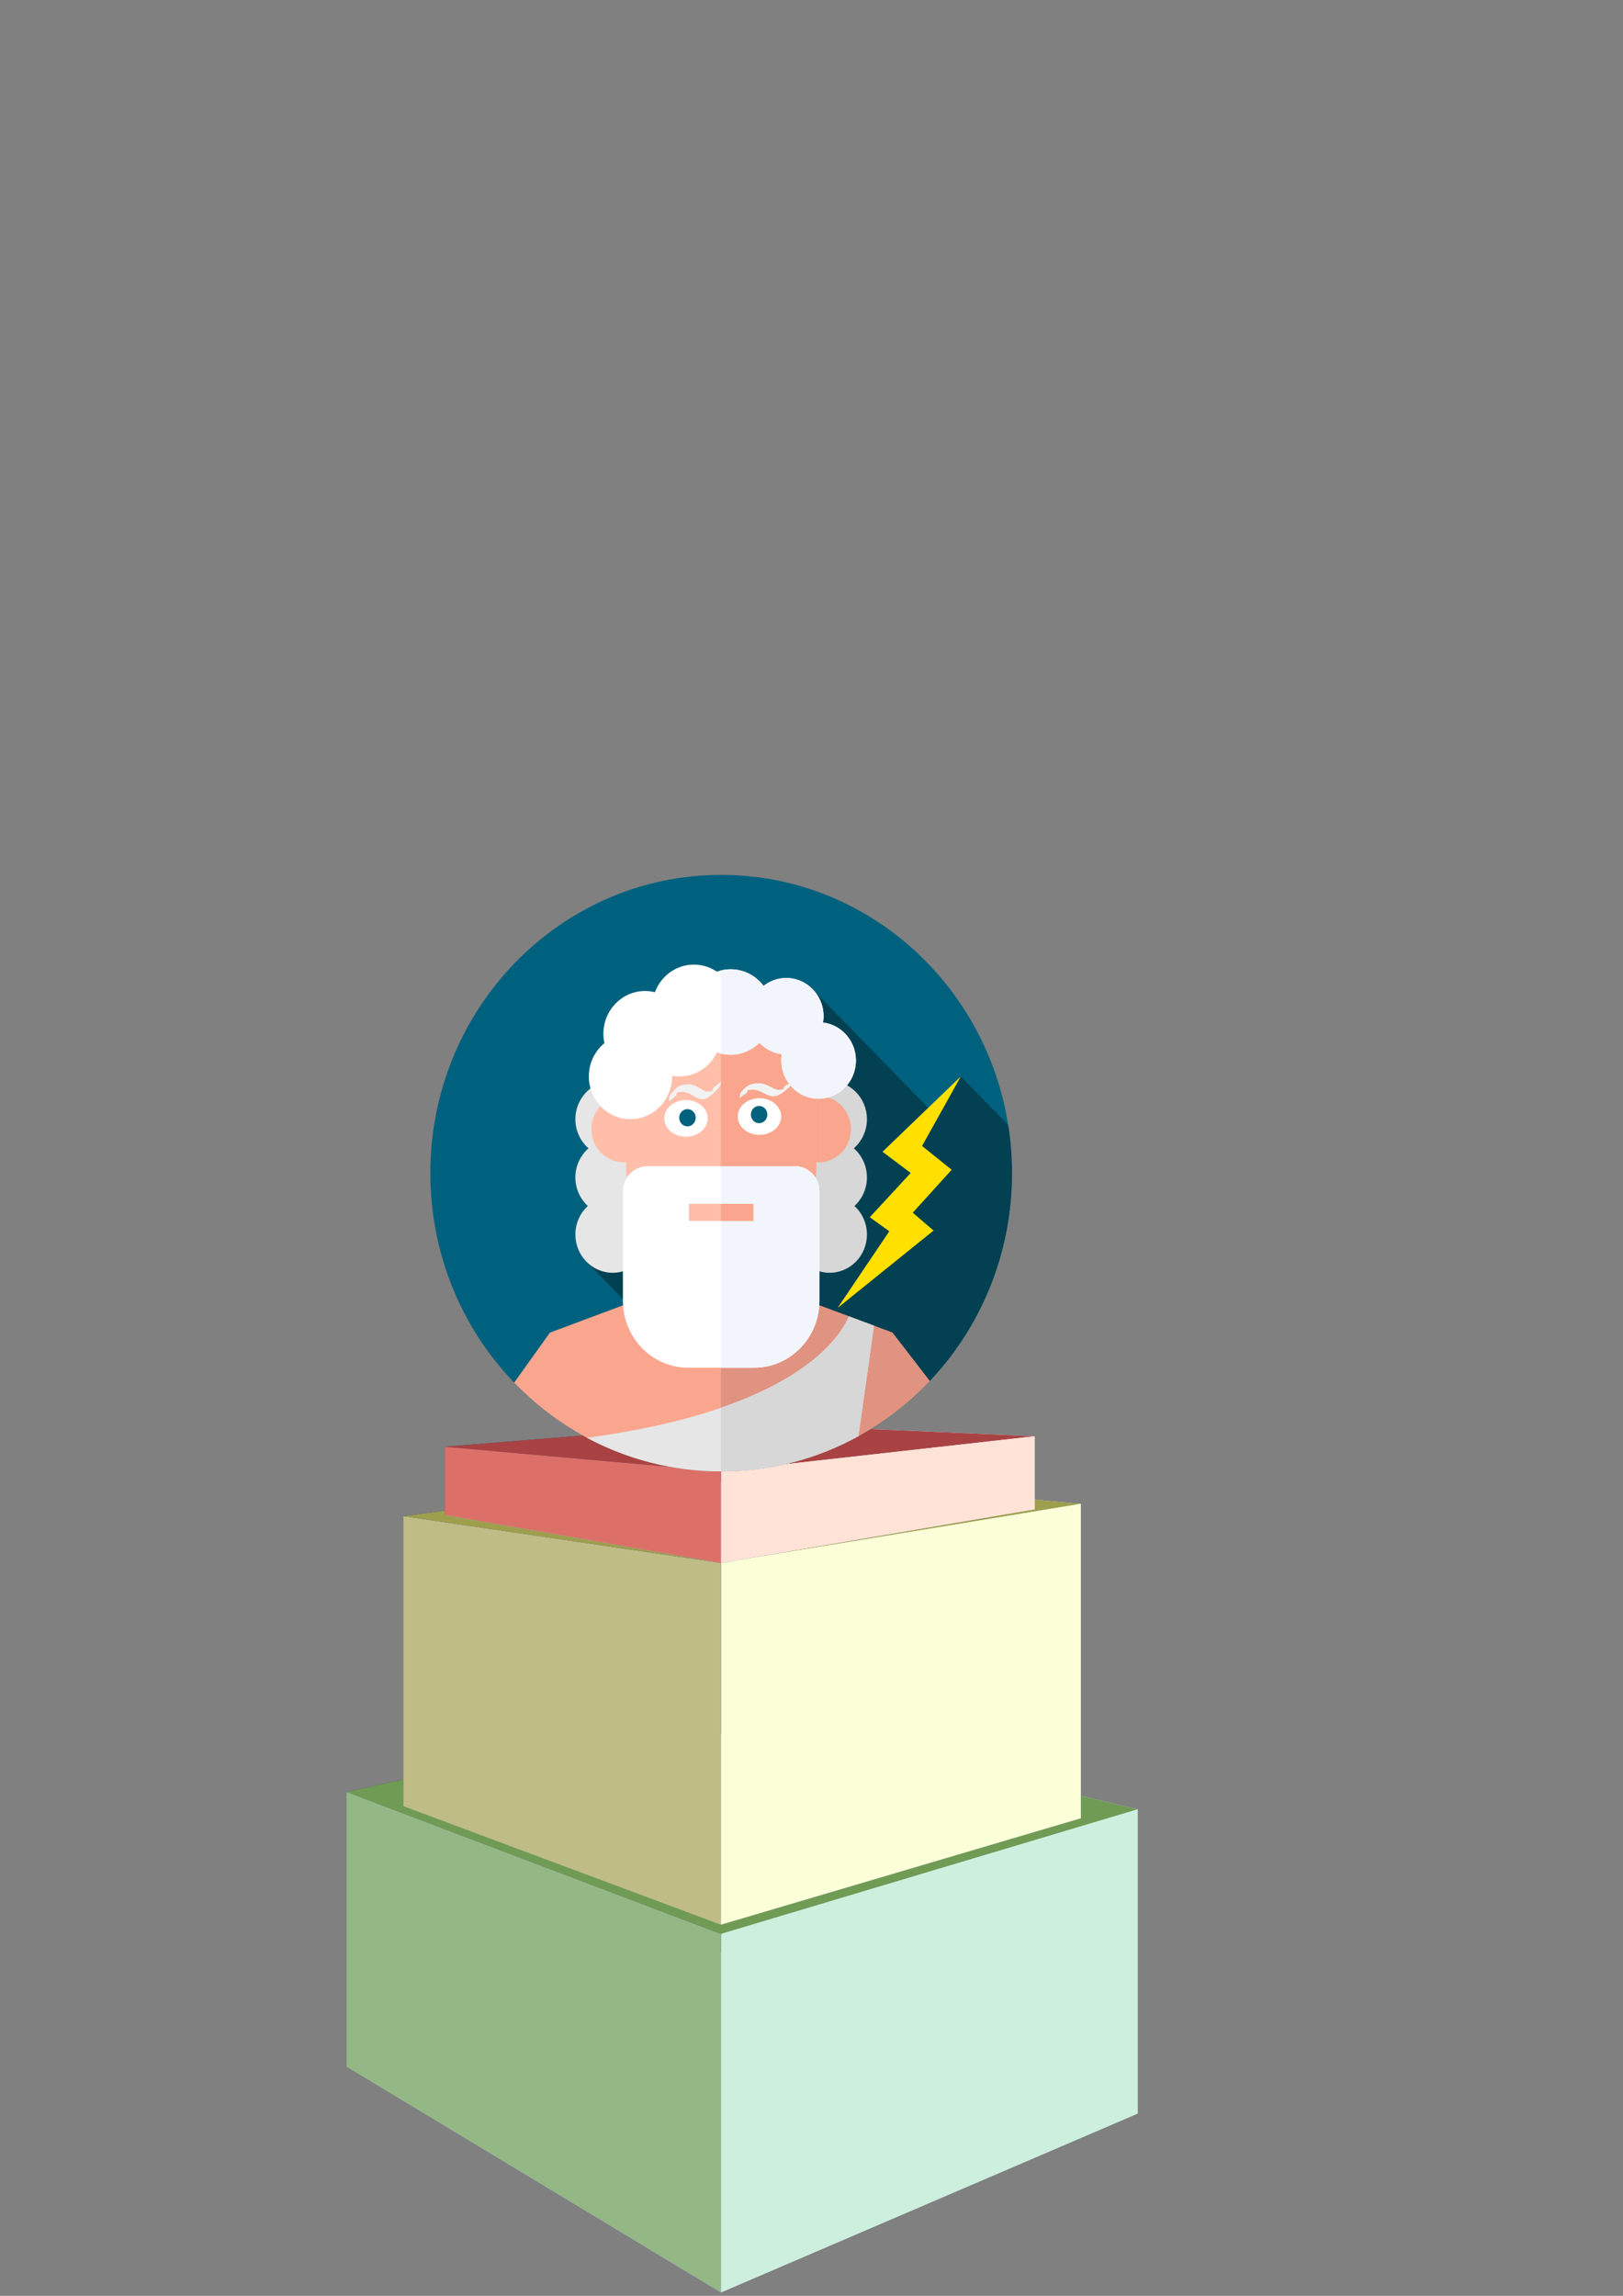 <?xml version="1.0" encoding="UTF-8" standalone="no"?>
<!-- Created with Inkscape (http://www.inkscape.org/) -->

<svg
   xmlns:osb="http://www.openswatchbook.org/uri/2009/osb"
   xmlns:dc="http://purl.org/dc/elements/1.1/"
   xmlns:cc="http://creativecommons.org/ns#"
   xmlns:rdf="http://www.w3.org/1999/02/22-rdf-syntax-ns#"
   xmlns:svg="http://www.w3.org/2000/svg"
   xmlns="http://www.w3.org/2000/svg"
   xmlns:sodipodi="http://sodipodi.sourceforge.net/DTD/sodipodi-0.dtd"
   xmlns:inkscape="http://www.inkscape.org/namespaces/inkscape"
   width="210mm"
   height="297mm"
   viewBox="0 0 210 297"
   version="1.1"
   id="svg5304"
   inkscape:version="0.92.4 (5da689c313, 2019-01-14)"
   sodipodi:docname="lvl_3_JU.svg">
  <rect x="0" y="0" width="210" height="297" fill="#808080" stroke="none"/>
  <defs
     id="defs5298">
    <inkscape:perspective
       sodipodi:type="inkscape:persp3d"
       inkscape:vp_x="1593.8176 : 26.705039 : 1"
       inkscape:vp_y="0 : 7601.3112 : 0"
       inkscape:vp_z="-410.03452 : 153.76979 : 1"
       inkscape:persp3d-origin="404.71867 : -58.521432 : 1"
       id="perspective6615" />
    <linearGradient
       id="linearGradient6431"
       osb:paint="solid">
      <stop
         style="stop-color:#b90a53;stop-opacity:1;"
         offset="0"
         id="stop6429" />
    </linearGradient>
    <inkscape:perspective
       sodipodi:type="inkscape:persp3d"
       inkscape:vp_x="-113.73265 : 125.3172 : 1"
       inkscape:vp_y="0 : 2011.1803 : 0"
       inkscape:vp_z="449.54924 : 153.33607 : 1"
       inkscape:persp3d-origin="176.48907 : 24.362831 : 1"
       id="perspective5306" />
    <inkscape:perspective
       sodipodi:type="inkscape:persp3d"
       inkscape:vp_x="-68.082231 : 172.69745 : 1"
       inkscape:vp_y="0 : 1434.2155 : 0"
       inkscape:vp_z="354.20068 : 172.69745 : 1"
       inkscape:persp3d-origin="143.05921 : 101.70379 : 1"
       id="perspective5306-6" />
    <inkscape:perspective
       sodipodi:type="inkscape:persp3d"
       inkscape:vp_x="-11.278798 : 138.15047 : 1"
       inkscape:vp_y="0 : 787.8306 : 0"
       inkscape:vp_z="277.42143 : 149.12616 : 1"
       inkscape:persp3d-origin="137.46923 : 98.604075 : 1"
       id="perspective5306-1" />
    <inkscape:perspective
       sodipodi:type="inkscape:persp3d"
       inkscape:vp_x="-46.380287 : 119.11059 : 1"
       inkscape:vp_y="0 : 705.04396 : 0"
       inkscape:vp_z="294.34218 : 129.17758 : 1"
       inkscape:persp3d-origin="149.20528 : 110.38205 : 1"
       id="perspective5306-0" />
  </defs>
  <sodipodi:namedview
     id="base"
     pagecolor="#ffffff"
     bordercolor="#666666"
     borderopacity="1.0"
     inkscape:pageopacity="0.0"
     inkscape:pageshadow="2"
     inkscape:zoom="3.0136966"
     inkscape:cx="354.35229"
     inkscape:cy="573.39208"
     inkscape:document-units="mm"
     inkscape:current-layer="layer1"
     showgrid="false"
     inkscape:window-width="1920"
     inkscape:window-height="1017"
     inkscape:window-x="-8"
     inkscape:window-y="-8"
     inkscape:window-maximized="1" />
  <g
     inkscape:label="Layer 1"
     inkscape:groupmode="layer"
     id="layer1">
    <g
       sodipodi:type="inkscape:box3d"
       id="g6503"
       style="opacity:0.868;fill:#8787be;fill-opacity:1"
       inkscape:perspectiveID="#perspective5306"
       inkscape:corner0="0.83045816 : -0.0045277069 : 0 : 1"
       inkscape:corner7="0.40193245 : -0.036858797 : 0.25 : 1">
      <path
         sodipodi:type="inkscape:box3dside"
         id="path6505"
         style="fill:#353564;fill-rule:evenodd;stroke:none;stroke-linejoin:round"
         inkscape:box3dsidetype="6"
         d="M 44.819,231.81 V 267.333 L 93.454,252.472 V 221.218 Z"
         points="44.819,267.333 93.454,252.472 93.454,221.218 44.819,231.81 " />
      <path
         sodipodi:type="inkscape:box3dside"
         id="path6513"
         style="fill:#afafde;fill-rule:evenodd;stroke:none;stroke-linejoin:round"
         inkscape:box3dsidetype="13"
         d="M 44.819,267.333 93.283,296.57 147.199,273.43 93.454,252.472 Z"
         points="93.283,296.57 147.199,273.43 93.454,252.472 44.819,267.333 " />
      <path
         sodipodi:type="inkscape:box3dside"
         id="path6515"
         style="fill:#e9e9ff;fill-rule:evenodd;stroke:none;stroke-linejoin:round"
         inkscape:box3dsidetype="11"
         d="m 93.454,221.218 53.746,12.85 V 273.43 L 93.454,252.472 Z"
         points="147.199,234.068 147.199,273.43 93.454,252.472 93.454,221.218 " />
      <path
         sodipodi:type="inkscape:box3dside"
         id="path6507"
         style="fill:#6d9f4d;fill-opacity:1;fill-rule:evenodd;stroke:none;stroke-linejoin:round"
         inkscape:box3dsidetype="5"
         d="M 44.819,231.81 93.283,250.189 147.199,234.068 93.454,221.218 Z"
         points="93.283,250.189 147.199,234.068 93.454,221.218 44.819,231.81 " />
      <path
         sodipodi:type="inkscape:box3dside"
         id="path6511"
         style="fill:#d7ffec;fill-opacity:1;fill-rule:evenodd;stroke:none;stroke-linejoin:round"
         inkscape:box3dsidetype="14"
         d="m 93.283,250.189 v 46.381 L 147.199,273.43 v -39.362 z"
         points="93.283,296.57 147.199,273.43 147.199,234.068 93.283,250.189 " />
      <path
         sodipodi:type="inkscape:box3dside"
         id="path6509"
         style="fill:#97bf86;fill-opacity:1;fill-rule:evenodd;stroke:none;stroke-linejoin:round"
         inkscape:box3dsidetype="3"
         d="m 44.819,231.81 48.464,18.379 v 46.381 L 44.819,267.333 Z"
         points="93.283,250.189 93.283,296.57 44.819,267.333 44.819,231.81 " />
    </g>
    <g
       sodipodi:type="inkscape:box3d"
       id="g6587"
       style="opacity:0.868;fill:#8787be;fill-opacity:1"
       inkscape:perspectiveID="#perspective5306"
       inkscape:corner0="0.40077736 : 0.015695626 : 0 : 1"
       inkscape:corner7="0.40077736 : 0.015695626 : 0.25 : 1">
      <path
         sodipodi:type="inkscape:box3dside"
         id="path6589"
         style="fill:#353564;fill-rule:evenodd;stroke:none;stroke-linejoin:round"
         inkscape:box3dsidetype="6"
         d="m 93.454,221.218 v 0 l 53.928,-11.745 v 0 z"
         points="93.454,221.218 147.382,209.473 147.382,209.473 93.454,221.218 " />
      <path
         sodipodi:type="inkscape:box3dside"
         id="path6597"
         style="fill:#afafde;fill-rule:evenodd;stroke:none;stroke-linejoin:round"
         inkscape:box3dsidetype="13"
         d="m 93.454,221.218 0,0 53.928,-11.745 0,0 z"
         points="93.454,221.218 147.382,209.473 147.382,209.473 93.454,221.218 " />
      <path
         sodipodi:type="inkscape:box3dside"
         id="path6595"
         style="fill:#d7d7ff;fill-rule:evenodd;stroke:none;stroke-linejoin:round"
         inkscape:box3dsidetype="14"
         d="m 93.454,221.218 v 0 l 53.928,-11.745 v 0 z"
         points="93.454,221.218 147.382,209.473 147.382,209.473 93.454,221.218 " />
      <path
         sodipodi:type="inkscape:box3dside"
         id="path6599"
         style="fill:#e9e9ff;fill-rule:evenodd;stroke:none;stroke-linejoin:round"
         inkscape:box3dsidetype="11"
         d="m 147.382,209.473 0,0 v 0 l 0,0 z"
         points="147.382,209.473 147.382,209.473 147.382,209.473 147.382,209.473 " />
      <path
         sodipodi:type="inkscape:box3dside"
         id="path6591"
         style="fill:#4d4d9f;fill-rule:evenodd;stroke:none;stroke-linejoin:round"
         inkscape:box3dsidetype="5"
         d="m 93.454,221.218 0,0 53.928,-11.745 0,0 z"
         points="93.454,221.218 147.382,209.473 147.382,209.473 93.454,221.218 " />
      <path
         sodipodi:type="inkscape:box3dside"
         id="path6593"
         style="fill:#8686bf;fill-rule:evenodd;stroke:none;stroke-linejoin:round"
         inkscape:box3dsidetype="3"
         d="m 93.454,221.218 0,0 v 0 l 0,0 z"
         points="93.454,221.218 93.454,221.218 93.454,221.218 93.454,221.218 " />
    </g>
    <path
       inkscape:connector-curvature="0"
       id="path6715"
       style="fill:#353564;fill-opacity:1;fill-rule:evenodd;stroke:none;stroke-linejoin:round"
       d="m 52.185,196.139 v 37.498 l 42.726,-9.674 v -33.466 z" />
    <path
       inkscape:connector-curvature="0"
       id="path6717"
       style="fill:#afafde;fill-opacity:1;fill-rule:evenodd;stroke:none;stroke-linejoin:round"
       d="M 52.185,233.637 93.283,248.983 139.838,235.22 94.911,223.963 Z" />
    <path
       inkscape:connector-curvature="0"
       id="path6719"
       style="fill:#e9e9ff;fill-opacity:1;fill-rule:evenodd;stroke:none;stroke-linejoin:round"
       d="m 94.911,190.497 44.927,4.051 v 40.672 L 94.911,223.963 Z" />
    <path
       inkscape:connector-curvature="0"
       id="path6721"
       style="fill:#9d9f4d;fill-opacity:1"
       d="m 52.185,196.139 41.098,6.058 46.555,-7.649 -44.927,-4.051 z" />
    <path
       inkscape:connector-curvature="0"
       id="path6723"
       style="fill:#faffd7;fill-opacity:1"
       d="m 93.283,202.197 v 46.786 l 46.555,-13.763 v -40.672 z" />
    <path
       inkscape:connector-curvature="0"
       id="path6725"
       style="fill:#bfbc86;fill-opacity:1"
       d="m 52.185,196.139 41.098,6.058 v 46.786 L 52.185,233.637 Z" />
    <path
       inkscape:connector-curvature="0"
       id="path7015"
       style="fill:#353564;fill-opacity:1;fill-rule:evenodd;stroke:none;stroke-width:1.616;stroke-linejoin:round"
       d="m 57.56,187.164 v 8.816 l 37.509,-4.46 v -7.419 z" />
    <path
       inkscape:connector-curvature="0"
       id="path7017"
       style="fill:#afafde;fill-opacity:1;fill-rule:evenodd;stroke:none;stroke-width:1.616;stroke-linejoin:round"
       d="m 57.56,195.98 35.723,6.217 40.587,-6.939 -38.801,-3.739 z" />
    <path
       inkscape:connector-curvature="0"
       id="path7019"
       style="fill:#e9e9ff;fill-opacity:1;fill-rule:evenodd;stroke:none;stroke-width:1.616;stroke-linejoin:round"
       d="m 95.069,184.1 38.801,1.704 v 9.454 l -38.801,-3.739 z" />
    <path
       inkscape:connector-curvature="0"
       id="path7021"
       style="fill:#a94343;fill-opacity:1;fill-rule:evenodd;stroke:none;stroke-width:1.616;stroke-linejoin:round"
       d="m 57.56,187.164 35.723,3.188 40.587,-4.548 -38.801,-1.704 z" />
    <path
       inkscape:connector-curvature="0"
       id="path7023"
       style="fill:#ffe3d7;fill-opacity:1;fill-rule:evenodd;stroke:none;stroke-width:1.616;stroke-linejoin:round"
       d="m 93.283,190.352 v 11.845 l 40.587,-6.939 v -9.454 z" />
    <path
       inkscape:connector-curvature="0"
       id="path7025"
       style="fill:#dc7069;fill-opacity:1;fill-rule:evenodd;stroke:none;stroke-width:1.616;stroke-linejoin:round"
       d="m 57.56,187.164 35.723,3.188 v 11.845 l -35.723,-6.217 z" />
    <path
       inkscape:connector-curvature="0"
       style="fill:#00617e;stroke-width:0.149;fill-opacity:1"
       d="m 130.938,151.767 c 0,21.31 -16.846,38.585 -37.627,38.585 -20.781,0 -37.627,-17.275 -37.627,-38.585 0,-21.31 16.846,-38.585 37.627,-38.585 20.781,0 37.627,17.275 37.627,38.585 z m 0,0"
       id="path2" />
    <path
       inkscape:connector-curvature="0"
       style="fill:#034051;stroke-width:0.149"
       d="m 130.938,151.767 c 0,-2.118 -0.169,-4.196 -0.489,-6.221 l -6.133,-6.289 -3.011,5.303 -16.455,-16.873 -28.906,35.598 25.509,26.159 c 2.581,-0.584 5.063,-1.438 7.414,-2.535 l 0.425,-0.436 0.154,0.158 c 12.706,-6.195 21.49,-19.477 21.49,-34.864 z m 0,0"
       id="path4" />
    <path
       inkscape:connector-curvature="0"
       style="fill:#ffe000;stroke-width:0.149"
       d="m 124.316,139.257 -10.127,9.745 3.645,2.741 -5.294,5.726 2.524,1.819 -6.688,9.918 12.419,-10.013 -2.691,-2.313 5.032,-5.552 -3.829,-3.079 z m 0,0"
       id="path6" />
    <path
       inkscape:connector-curvature="0"
       style="fill:#d7d7d7;stroke-width:0.149"
       d="m 112.173,152.319 c 0,-1.51 -0.66,-2.861 -1.699,-3.768 1.039,-0.908 1.699,-2.259 1.699,-3.768 0,-2.733 -2.16,-4.949 -4.826,-4.949 -2.665,0 -4.826,2.216 -4.826,4.949 0,1.51 0.66,2.86 1.699,3.768 -1.039,0.907 -1.699,2.258 -1.699,3.768 0,1.468 0.624,2.786 1.614,3.693 -0.99,0.906 -1.614,2.224 -1.614,3.693 0,2.733 2.16,4.949 4.826,4.949 2.665,0 4.826,-2.216 4.826,-4.949 0,-1.468 -0.624,-2.787 -1.614,-3.693 0.99,-0.907 1.614,-2.225 1.614,-3.693 z m 0,0"
       id="path8" />
    <path
       inkscape:connector-curvature="0"
       style="fill:#e6e6e6;stroke-width:0.149"
       d="m 84.1,152.319 c 0,-1.51 -0.66,-2.861 -1.699,-3.768 1.039,-0.908 1.699,-2.259 1.699,-3.768 0,-2.733 -2.16,-4.949 -4.826,-4.949 -2.665,0 -4.826,2.216 -4.826,4.949 0,1.51 0.66,2.86 1.699,3.768 -1.039,0.907 -1.699,2.258 -1.699,3.768 0,1.468 0.624,2.786 1.614,3.693 -0.99,0.906 -1.614,2.224 -1.614,3.693 0,2.733 2.16,4.949 4.826,4.949 2.665,0 4.826,-2.216 4.826,-4.949 0,-1.468 -0.624,-2.787 -1.614,-3.693 0.99,-0.907 1.614,-2.225 1.614,-3.693 z m 0,0"
       id="path10" />
    <path
       inkscape:connector-curvature="0"
       style="fill:#faa68e;stroke-width:0.149"
       d="m 120.293,178.655 -4.827,-6.258 -14.982,-5.595 c -1.382,-0.516 -2.301,-1.863 -2.301,-3.372 v -3.328 h -9.744 v 3.328 c 0,1.508 -0.919,2.856 -2.301,3.372 l -14.982,5.595 -4.628,6.468 c 6.822,7.091 16.302,11.487 26.783,11.487 10.584,0 20.146,-4.483 26.982,-11.697 z m 0,0"
       id="path12" />
    <path
       inkscape:connector-curvature="0"
       style="fill:#e09380;stroke-width:0.149"
       d="m 115.466,172.397 -14.982,-5.595 c -1.382,-0.516 -2.301,-1.863 -2.301,-3.372 v -3.328 h -4.9 v 30.249 c 0.01,0 0.019,4.2e-4 0.028,4.2e-4 10.584,0 20.146,-4.483 26.982,-11.697 z m 0,0"
       id="path14" />
    <path
       inkscape:connector-curvature="0"
       style="fill:#ffbeaa;stroke-width:0.149"
       d="m 84.884,146.075 c 0,2.37 -1.873,4.291 -4.185,4.291 -2.311,0 -4.184,-1.921 -4.184,-4.291 0,-2.37 1.873,-4.291 4.184,-4.291 2.311,0 4.185,1.921 4.185,4.291 z m 0,0"
       id="path16" />
    <path
       inkscape:connector-curvature="0"
       style="fill:#faa68e;stroke-width:0.149"
       d="m 110.107,146.075 c 0,2.37 -1.873,4.291 -4.184,4.291 -2.311,0 -4.185,-1.921 -4.185,-4.291 0,-2.37 1.873,-4.291 4.185,-4.291 2.311,0 4.184,1.921 4.184,4.291 z m 0,0"
       id="path18" />
    <path
       inkscape:connector-curvature="0"
       style="fill:#ffbeaa;stroke-width:0.149"
       d="m 98.883,162.142 -2.794,1.472 c -1.744,0.918 -3.812,0.918 -5.555,0 l -2.794,-1.472 C 83.598,159.96 80.995,155.587 80.995,150.813 v -11.17 c 0,-6.976 5.514,-12.631 12.317,-12.631 6.802,0 12.316,5.655 12.316,12.631 v 11.17 c 0,4.774 -2.604,9.148 -6.745,11.329 z m 0,0"
       id="path20" />
    <path
       inkscape:connector-curvature="0"
       style="fill:#faa68e;stroke-width:0.149"
       d="m 93.311,127.012 c -0.009,0 -0.019,5.6e-4 -0.028,5.6e-4 v 37.289 c 0.962,0.005 1.925,-0.224 2.805,-0.688 l 2.795,-1.472 c 4.141,-2.182 6.745,-6.555 6.745,-11.329 v -11.17 c 0,-6.976 -5.515,-12.631 -12.317,-12.631 z m 0,0"
       id="path22" />
    <path
       inkscape:connector-curvature="0"
       style="fill:#ffffff;stroke-width:0.149"
       d="m 97.574,176.937 h -8.526 c -4.667,0 -8.451,-3.88 -8.451,-8.666 v -14.155 c 0,-1.797 1.42,-3.254 3.173,-3.254 h 19.08 c 1.753,0 3.174,1.457 3.174,3.254 v 14.155 c 0,4.786 -3.784,8.666 -8.451,8.666 z m 0,0"
       id="path24" />
    <path
       inkscape:connector-curvature="0"
       style="fill:#f2f6fc;stroke-width:0.149"
       d="m 102.851,150.862 h -9.569 v 26.075 h 4.291 c 4.667,0 8.451,-3.88 8.451,-8.666 v -14.155 c 0,-1.797 -1.421,-3.254 -3.173,-3.254 z m 0,0"
       id="path26" />
    <path
       inkscape:connector-curvature="0"
       style="fill:#ffbeaa;stroke-width:0.149"
       d="m 89.147,155.735 h 8.329 v 2.211 h -8.329 z m 0,0"
       id="path28" />
    <path
       inkscape:connector-curvature="0"
       style="fill:#faa68e;stroke-width:0.149"
       d="m 93.283,155.735 h 4.193 v 2.211 h -4.193 z m 0,0"
       id="path30" />
    <path
       inkscape:connector-curvature="0"
       style="fill:#ffffff;stroke-width:0.149"
       d="m 106.497,132.281 c 0.043,-0.266 0.066,-0.538 0.066,-0.815 0,-2.733 -2.16,-4.949 -4.826,-4.949 -1.105,0 -2.123,0.382 -2.937,1.023 -0.986,-1.307 -2.529,-2.15 -4.265,-2.15 -0.625,0 -1.225,0.111 -1.784,0.311 -0.851,-0.578 -1.871,-0.914 -2.968,-0.914 -2.306,0 -4.273,1.485 -5.042,3.574 -0.41,-0.102 -0.838,-0.158 -1.278,-0.158 -2.976,0 -5.389,2.474 -5.389,5.527 0,0.417 0.047,0.824 0.133,1.215 -1.23,1.013 -2.019,2.567 -2.019,4.311 0,3.052 2.413,5.527 5.389,5.527 2.976,0 5.389,-2.474 5.389,-5.527 0,-0.029 -0.003,-0.059 -0.003,-0.089 0.311,0.058 0.63,0.089 0.958,0.089 2.134,0 3.978,-1.272 4.851,-3.118 0.553,0.196 1.145,0.304 1.763,0.304 1.448,0 2.762,-0.588 3.73,-1.541 0.753,0.799 1.764,1.338 2.897,1.476 -0.043,0.266 -0.067,0.538 -0.067,0.815 0,2.733 2.161,4.949 4.826,4.949 2.665,0 4.826,-2.216 4.826,-4.949 0,-2.533 -1.857,-4.621 -4.251,-4.912 z m 0,0"
       id="path32" />
    <path
       inkscape:connector-curvature="0"
       style="fill:#f2f6fc;stroke-width:0.149"
       d="m 106.497,132.281 c 0.043,-0.266 0.066,-0.538 0.066,-0.815 0,-2.733 -2.16,-4.949 -4.826,-4.949 -1.105,0 -2.123,0.382 -2.937,1.023 -0.986,-1.307 -2.529,-2.15 -4.265,-2.15 -0.432,0 -0.85,0.054 -1.253,0.152 v 10.748 c 0.402,0.099 0.821,0.153 1.253,0.153 1.449,0 2.763,-0.588 3.731,-1.541 0.752,0.799 1.764,1.338 2.897,1.476 -0.043,0.266 -0.067,0.538 -0.067,0.815 0,2.733 2.16,4.949 4.826,4.949 2.665,0 4.826,-2.216 4.826,-4.949 0,-2.533 -1.857,-4.621 -4.251,-4.912 z m 0,0"
       id="path34" />
    <path
       inkscape:connector-curvature="0"
       style="fill:#e6e6e6;stroke-width:0.149"
       d="m 93.311,190.352 c 6.425,0 12.471,-1.654 17.762,-4.566 l 2.009,-14.279 -3.244,-1.212 c -1.169,2.778 -7.037,12.102 -33.894,15.707 5.196,2.778 11.102,4.35 17.367,4.35 z m 0,0"
       id="path36" />
    <path
       inkscape:connector-curvature="0"
       style="fill:#d7d7d7;stroke-width:0.149"
       d="m 109.838,170.295 c -0.857,2.036 -4.238,7.588 -16.555,11.828 v 8.229 h 0.028 c 6.425,0 12.471,-1.654 17.762,-4.566 l 2.009,-14.279 z m 0,0"
       id="path38" />
    <ellipse
       style="fill:#ffffff;stroke-width:0.265"
       id="path252"
       cx="88.759"
       cy="144.678"
       rx="2.809"
       ry="2.37" />
    <ellipse
       style="fill:#00617e;fill-opacity:1;stroke-width:0.377"
       id="path1069"
       cx="88.95"
       cy="144.599"
       rx="1.066"
       ry="1.115" />
    <ellipse
       style="fill:#ffffff;stroke-width:0.265"
       id="path252-2"
       cx="98.267"
       cy="144.444"
       rx="2.809"
       ry="2.37" />
    <ellipse
       style="fill:#00617e;fill-opacity:1;stroke-width:0.377"
       id="path1069-2"
       cx="98.22"
       cy="144.188"
       rx="1.066"
       ry="1.115" />
    <path
       style="fill:#f2f2f2;fill-opacity:1;stroke-width:0.265"
       id="path1142"
       d="m 86.559,142.513 c -0.02,-0.231 0.014,-0.461 0.074,-0.684 0.051,-0.136 0.136,-0.258 0.225,-0.372 0.601,-0.694 0.728,-0.889 1.367,-1.064 0.169,-0.037 0.335,-0.104 0.509,-0.111 0.153,-0.006 0.301,-0.02 0.453,-0.011 0.156,8.7e-4 0.312,0.028 0.456,0.089 0.13,0.031 0.251,0.085 0.376,0.132 0.114,0.055 0.219,0.127 0.333,0.184 0.061,0.061 0.148,0.065 0.22,0.105 0.038,0.022 0.073,0.049 0.112,0.071 0.094,0.084 0.206,0.129 0.317,0.182 0.119,0.035 0.218,0.114 0.339,0.143 0.131,0.028 0.255,0.043 0.389,0.029 0.155,-0.031 0.322,-0.043 0.462,-0.119 0.021,-0.012 0.045,-0.02 0.064,-0.035 0.035,-0.026 0.06,-0.065 0.094,-0.092 0.057,-0.045 0.122,-0.074 0.188,-0.103 0.416,-0.287 0.964,-0.877 -0.616,0.648 0.102,-0.08 0.137,-0.202 0.207,-0.304 0.088,-0.108 0.125,-0.22 0.15,-0.355 0.018,-0.104 0.006,-0.053 0.036,-0.153 0,0 1.036,-0.794 1.036,-0.794 v 0 c -0.05,0.076 -0.03,0.035 -0.059,0.125 -0.014,0.136 -0.015,0.292 -0.116,0.395 -0.085,0.157 0.027,-0.038 -0.071,0.1 -0.051,0.072 -0.039,0.173 -0.121,0.226 -0.387,0.378 -0.76,0.865 -1.256,1.136 -0.12,0.074 -0.219,0.178 -0.357,0.221 -0.162,0.045 -0.327,0.081 -0.495,0.092 -0.145,0.002 -0.285,-0.023 -0.425,-0.059 -0.12,-0.045 -0.23,-0.111 -0.351,-0.154 -0.117,-0.051 -0.225,-0.114 -0.327,-0.191 -0.107,-0.064 -0.223,-0.105 -0.327,-0.172 -0.107,-0.06 -0.211,-0.123 -0.322,-0.174 -0.122,-0.051 -0.248,-0.089 -0.373,-0.131 -0.138,-0.044 -0.281,-0.061 -0.426,-0.061 -0.146,-0.004 -0.291,0.016 -0.437,0.023 -0.166,0.032 -0.328,0.081 -0.491,0.125 -0.526,0.166 -1.008,0.72 0.527,-0.697 -0.115,0.086 -0.176,0.216 -0.264,0.327 -0.087,0.198 -0.117,0.421 -0.111,0.637 0,0 -0.99,0.848 -0.99,0.848 z"
       inkscape:connector-curvature="0"
       inkscape:transform-center-x="0.17558721" />
    <path
       style="fill:#f2f2f2;fill-opacity:1;stroke-width:0.245"
       id="path1142-6"
       d="m 95.724,142.02 c -0.021,-0.199 0.012,-0.396 0.071,-0.586 0.051,-0.116 0.135,-0.219 0.224,-0.315 0.598,-0.585 0.723,-0.75 1.362,-0.888 0.169,-0.029 0.334,-0.083 0.508,-0.086 0.153,-0.003 0.301,-0.012 0.453,-0.002 0.156,0.003 0.313,0.03 0.457,0.084 0.13,0.029 0.252,0.077 0.377,0.12 0.115,0.049 0.22,0.113 0.333,0.164 0.061,0.053 0.149,0.058 0.22,0.095 0.038,0.019 0.074,0.043 0.112,0.063 0.095,0.074 0.207,0.114 0.318,0.162 0.119,0.032 0.219,0.102 0.34,0.129 0.131,0.026 0.255,0.042 0.389,0.032 0.155,-0.024 0.322,-0.031 0.462,-0.093 0.021,-0.01 0.045,-0.016 0.064,-0.029 0.035,-0.022 0.059,-0.055 0.094,-0.077 0.057,-0.038 0.122,-0.061 0.188,-0.085 0.415,-0.239 0.959,-0.736 -0.612,0.545 0.102,-0.067 0.136,-0.171 0.205,-0.258 0.088,-0.091 0.124,-0.186 0.149,-0.302 0.018,-0.089 0.006,-0.045 0.035,-0.131 0,0 1.032,-0.662 1.032,-0.662 v 0 c -0.05,0.065 -0.03,0.029 -0.059,0.106 -0.013,0.117 -0.013,0.25 -0.114,0.337 -0.084,0.133 0.027,-0.033 -0.07,0.084 -0.05,0.061 -0.038,0.148 -0.12,0.192 -0.385,0.317 -0.755,0.729 -1.251,0.952 -0.12,0.061 -0.218,0.149 -0.356,0.183 -0.161,0.036 -0.326,0.064 -0.494,0.07 -0.145,-6.4e-4 -0.285,-0.025 -0.425,-0.058 -0.12,-0.041 -0.231,-0.099 -0.352,-0.138 -0.118,-0.046 -0.226,-0.102 -0.328,-0.17 -0.107,-0.057 -0.223,-0.094 -0.328,-0.154 -0.107,-0.053 -0.211,-0.11 -0.323,-0.155 -0.122,-0.046 -0.248,-0.081 -0.374,-0.119 -0.138,-0.041 -0.281,-0.058 -0.427,-0.06 -0.146,-0.007 -0.291,0.009 -0.437,0.012 -0.166,0.024 -0.328,0.063 -0.49,0.099 -0.525,0.133 -1.005,0.6 0.524,-0.589 -0.115,0.071 -0.175,0.182 -0.263,0.275 -0.086,0.169 -0.115,0.36 -0.108,0.545 0,0 -0.985,0.71 -0.985,0.71 z"
       inkscape:connector-curvature="0" />
  </g>
</svg>
